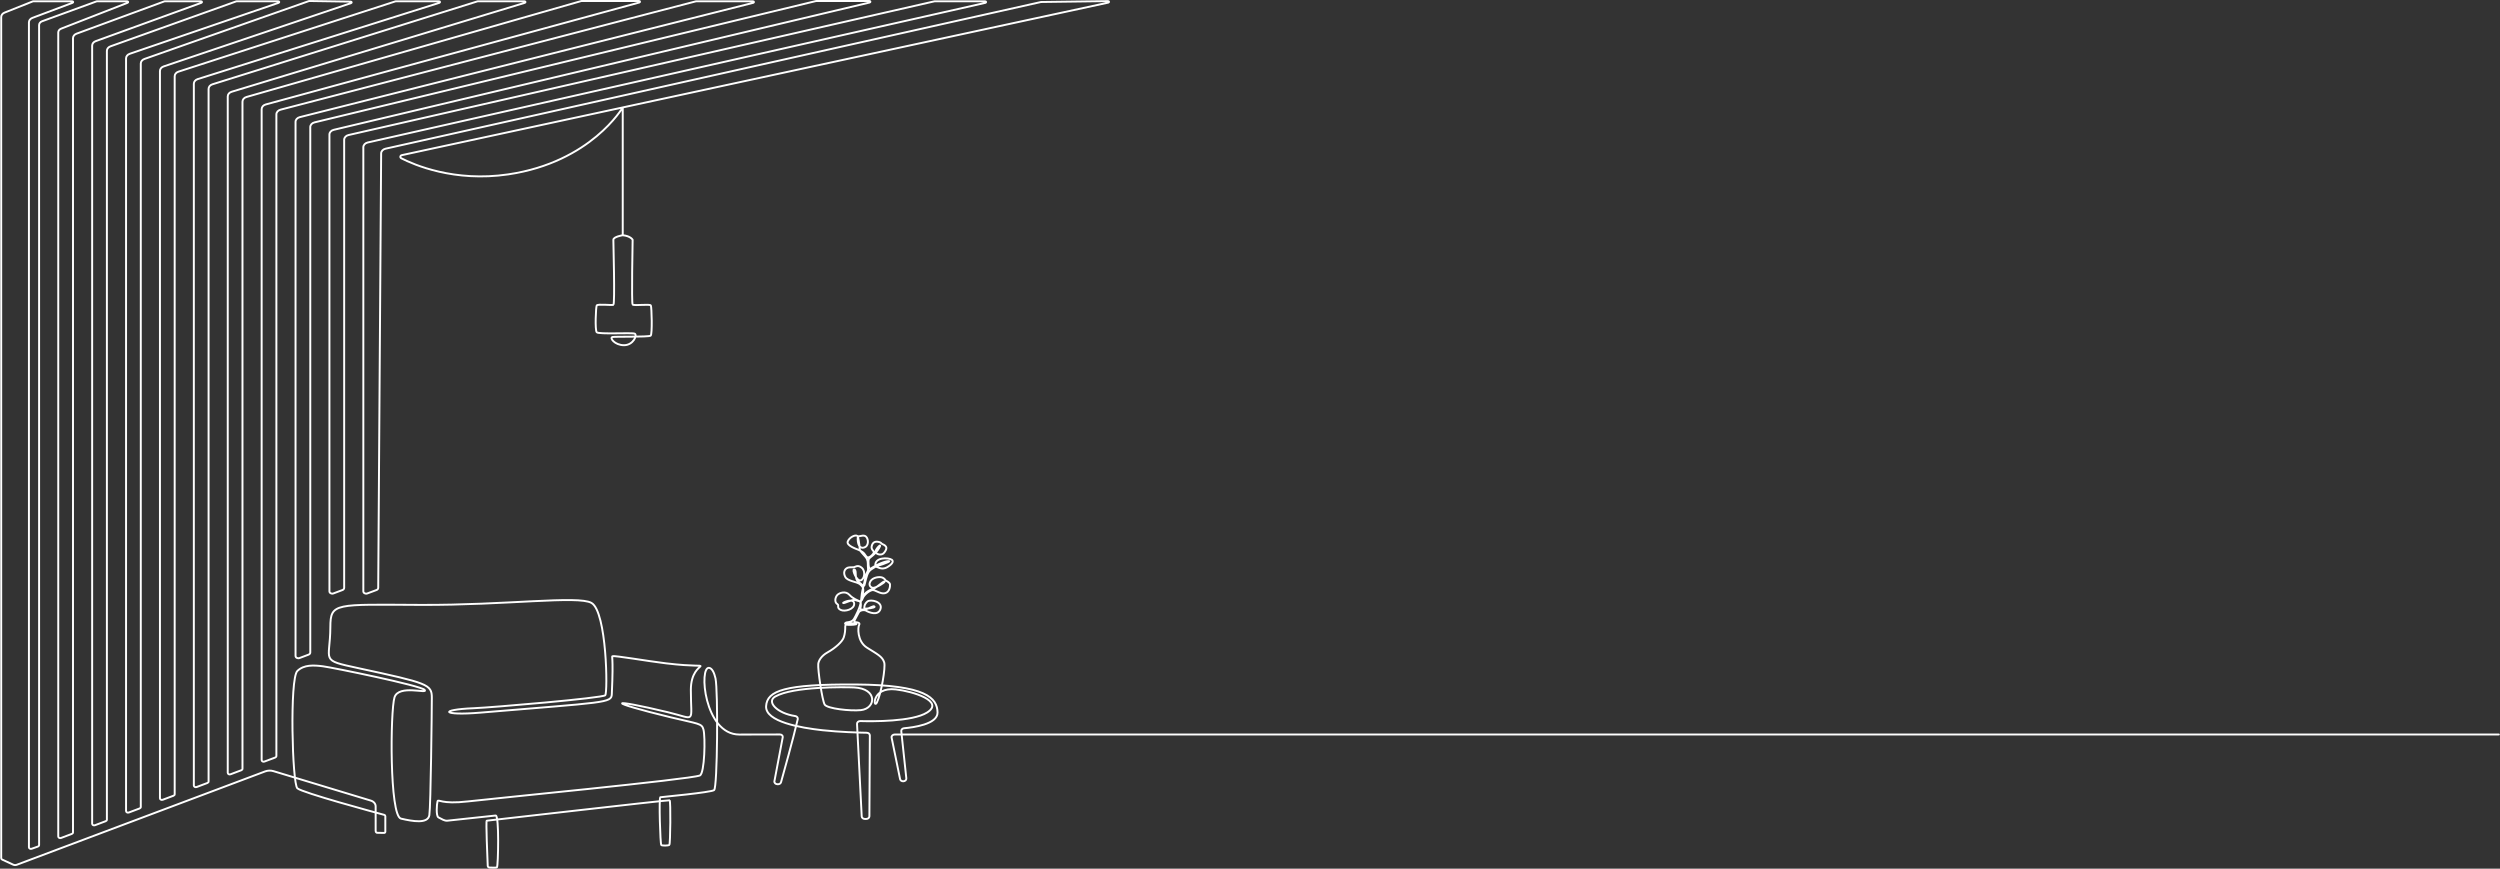 <svg width="1439" height="500" viewBox="0 0 1439 500" fill="none" xmlns="http://www.w3.org/2000/svg">
<rect x="0" y="0" width="1439" height="500" fill="#333333" stroke="none"/>
<path d="M1438.31 422.768H515.045C513.895 422.768 513.02 423.635 513.215 424.583L518.082 448.439C518.228 449.172 518.987 449.71 519.875 449.71C520.942 449.71 521.78 448.944 521.685 448.055L518.769 420.822C518.681 419.993 519.403 419.258 520.391 419.175C525.492 418.739 539.756 416.911 539.642 410.107C539.506 401.823 533.127 394.22 492.409 393.992C451.69 393.766 441.512 397.51 440.968 406.475C440.424 415.44 460.92 418.958 473.406 420.32C483.281 421.398 494.598 421.694 498.9 421.77C499.891 421.787 500.682 422.466 500.678 423.296L500.423 469.873C500.419 470.709 499.606 471.386 498.606 471.386H497.815C496.841 471.386 496.04 470.744 495.998 469.931L493.304 416.64C493.26 415.756 494.124 415.026 495.181 415.057C502.064 415.254 525.161 415.487 533.666 410.107C543.711 403.752 525.89 397.98 515.615 396.831C501.504 395.252 502.719 408.445 504.714 404.408C507.255 399.267 509.796 384.116 508.959 381.312C507.929 377.865 504.837 376.464 499.039 372.803C493.242 369.142 493.758 360.957 494.531 359.664C495.304 358.372 493.253 358.203 492.598 358.157C491.462 358.05 491.585 357.576 492.328 356.201C494.003 353.099 493.705 353.668 494.279 352.522C494.959 351.164 497.537 350.848 498.651 351.566C499.766 352.284 505.325 354.811 506.792 350.573C508.26 346.336 501.162 344.776 499.331 346.189C497.429 347.655 497.292 349.974 497.632 350.202C498.185 350.575 503.786 349.904 503.39 349.198C502.902 348.323 500.703 350.167 498.62 350.564C496.033 351.059 494.961 351.212 495.327 349.676C495.556 348.716 495.799 346.692 494.695 346.069C493.594 345.444 491.166 344.793 488.842 342.309C486.695 340.012 483.038 341.212 481.865 342.578C480.721 343.911 480.184 346.655 481.999 347.742C483.202 348.462 481.367 349.743 483.816 351.038C486.262 352.33 491.981 350.653 491.654 347.328C491.328 344.004 484.994 346.779 485.311 347.108C485.739 347.549 490.479 344.906 492.131 345.36C494.223 345.933 495.732 346.804 496.484 344.613C497.236 342.423 500.076 340.178 501.965 339.687C503.673 339.242 506.508 342.088 509.35 341.457C512.189 340.827 512.405 337.237 512.284 336.308C512.166 335.379 510.426 334.427 510.06 334.3C509.694 334.172 509.306 332.933 507.667 332.382C506.105 331.856 502.333 332.316 500.99 334.629C500.361 335.714 500.058 337.568 502.136 338.321C503.689 338.882 509.69 335.11 509.097 334.791C508.336 334.381 504.557 338.468 502.467 338.994C500.627 339.456 498.461 340.904 497.544 342.057C496.035 343.959 496.297 343.243 496.711 341.274C497.234 338.785 496.734 337.725 494.994 336.264C493.253 334.805 487.921 334.551 486.586 332.148C485.25 329.743 485.968 327.457 488.074 326.737C489.041 326.407 491.006 326.617 491.645 326.457C492.353 326.279 493.867 324.901 496.109 326.884C498.35 328.866 497.588 333.46 495.35 334.075C493.112 334.69 490.215 327.552 491.643 327.798C493.538 328.125 491.312 333.044 494.371 335.11C495.765 336.053 497.139 337.91 497.53 336.931C497.921 335.95 498.653 331.194 500.014 329.22C500.828 328.038 501.902 327.405 503.698 326.325C504.855 325.629 506.984 328.643 510.752 326.418C513.627 324.721 514.536 323.051 513.321 322.204C511.352 320.83 503.374 320.677 503.865 325.598C503.95 326.463 512.743 323.26 511.775 323.01C510.755 322.745 506.01 324.119 501.076 327.36C499.833 328.177 499.629 322.546 500.127 321.714C500.715 320.733 503.733 319.249 505.918 315.605C508.417 311.435 503.214 316.576 504.013 317.917C504.809 319.258 507.341 319.711 508.609 318.453C509.604 317.468 510.613 315.766 509.991 314.684C509.438 313.722 508.079 313.277 507.73 313.091C507.278 312.853 507.186 312.29 505.992 311.988C503.855 311.447 502.418 312.041 501.823 314.1C501.178 316.333 502.897 316.82 502.985 317.819C503.073 318.817 500.19 321.602 499.058 320.669C497.577 319.448 498.132 318.188 494.068 316.449C492.92 315.957 487.039 314.055 487.967 311.658C488.896 309.26 492.27 307.644 493.408 308.453C494.547 309.262 496.095 307.786 497.894 308.48C499.692 309.175 500.456 313.478 498.06 314.848C495.667 316.217 493.746 314.541 493.689 310.346C493.628 306.15 494.931 314.779 494.802 315.721C494.582 317.312 498.377 320.09 499.088 321.942C499.798 323.796 499.363 325.319 499.636 327.182C499.91 329.046 498.551 329.404 498.07 332.49C497.588 335.577 496.385 339.391 496.105 341.535C495.459 346.496 495.885 347.82 492.545 354.414C491.184 357.102 490.84 357.843 487.303 358.265C485.845 358.633 485.5 360.096 491.425 359.558C496.713 359.078 486.53 357.619 486.53 360.527C486.53 362.789 486.401 364.728 485.628 366.988C484.855 369.249 480.967 372.945 476.354 375.497C472.741 377.496 471.191 380.286 470.992 382.15C470.64 385.437 473.262 403.176 474.679 405.544C476.095 407.913 489.576 409.372 495.519 408.747C504.2 407.835 505.425 396.322 491.573 395.695C486.151 395.449 456.527 395.047 446.24 400.916C440.954 403.931 447.321 410.622 457.735 412.166C458.728 412.313 459.376 413.124 459.184 413.952C456.603 425.112 450.977 445.205 449.556 450.244C449.362 450.931 448.631 451.415 447.788 451.415H447.552C446.437 451.415 445.583 450.581 445.756 449.66L450.547 424.334C450.704 423.507 449.938 422.759 448.936 422.76L425.536 422.805C405.237 422.805 402.154 383.173 408.259 384.429C409.96 384.779 411.113 387.262 411.835 390.455C413.362 397.208 412.994 453.456 411.032 454.799C409.069 456.142 380.98 458.751 380.089 458.9C379.198 459.049 380.059 486.008 380.624 486.412C381.188 486.815 384.516 486.84 385.273 486.317C385.88 485.899 386.106 460.763 385.438 460.651C384.125 460.432 280.755 472.395 280.163 472.395C279.633 472.395 280.54 493.852 280.741 498.466C280.762 498.953 281.234 499.342 281.82 499.352C283.248 499.375 285.756 499.59 286.074 499.17C286.728 498.299 287.439 469.211 285.298 469.411C283.157 469.61 259.081 472.244 257.478 472.393C255.871 472.542 254.337 471.506 252.381 470.492C250.872 469.709 251.414 462.702 251.847 461.247C252.303 459.714 253.791 463.133 269.426 461.284C282.472 459.739 397.231 448.613 402.827 446.372C405.621 445.254 406.068 424.235 404.908 419.904C403.938 416.284 402.177 416.793 385.815 412.822C348.14 403.681 350.012 401.715 384.408 409.949C400.96 413.911 397.655 416.922 397.655 397.125C397.655 377.327 417.072 385.826 383.387 381.823C372.794 380.563 353.893 377.233 352.653 377.72C351.794 378.057 353.247 376.422 352.153 399.584C351.912 404.705 348.961 404.112 276.353 410.208C254.534 412.04 252.115 408.501 272.708 407.648C283.921 407.183 346.594 401.804 348.369 400.202C349.887 398.832 349.283 352.156 340.479 347.059C332.897 342.671 291.274 348.402 242.05 348.178C192.826 347.953 190.213 346.837 190.151 360.928C190.061 381.033 183.71 379.731 206.469 384.638C246.239 393.212 248.558 393.957 248.558 401.562C248.558 409.167 247.933 464.041 247.132 469.186C246.329 474.332 237.502 472.764 230.814 471.199C224.126 469.633 224.66 409.018 227.069 401.413C229.476 393.808 246.598 399.623 244.457 397.123C242.316 394.623 191.22 384.189 185.872 383.518C180.521 382.846 174.962 382.523 171.159 386.202C166.644 390.567 168.218 451.066 171.159 453.75C173.909 456.258 215.734 467.578 221.205 469.051C221.557 469.146 221.793 469.418 221.793 469.728V478.798C221.793 479.156 221.441 479.444 221.013 479.434L216.935 479.349C216.238 479.059 216.222 478.538 216.222 478.209V464.134C216.222 462.655 215.113 461.334 213.449 460.831L157.412 443.872C155.848 443.398 154.126 443.452 152.608 444.023L9.614 497.779C8.973 498.02 8.232 497.995 7.617 497.711L1.268 494.781C0.91 494.617 0.687 494.301 0.687 493.959V9.82C0.687 8.729 1.44 7.734 2.618 7.266L18.873 0.801C18.943 0.774 19.019 0.759 19.096 0.759H41.603C42.163 0.759 42.325 1.397 41.816 1.589L18.644 10.3C17.429 10.757 16.649 11.767 16.649 12.882V487.689C16.649 488.361 17.469 488.815 18.209 488.554L21.82 487.277C22.234 487.13 22.505 486.789 22.505 486.412V14.439C22.505 13.487 23.178 12.626 24.222 12.245L55.57 0.795C55.635 0.772 55.706 0.759 55.778 0.759H73.251C73.807 0.759 73.973 1.389 73.471 1.585L35.187 16.506C34.178 16.899 33.532 17.746 33.532 18.677V481.483C33.532 482.165 34.373 482.619 35.115 482.339L41.353 479.995C41.755 479.845 42.015 479.51 42.015 479.14V21.986C42.015 20.864 42.808 19.848 44.035 19.397L94.594 0.797C94.659 0.772 94.731 0.76 94.802 0.76H115.745C116.307 0.76 116.467 1.405 115.951 1.593L55.079 23.687C53.843 24.136 53.042 25.156 53.042 26.282V474.155C53.042 474.837 53.883 475.291 54.625 475.011L60.863 472.667C61.265 472.516 61.525 472.182 61.525 471.812V29.281C61.525 28.149 62.332 27.126 63.577 26.68L135.951 0.795C136.016 0.772 136.086 0.76 136.155 0.76H160.22C160.789 0.76 160.944 1.416 160.416 1.596L74.656 30.976C73.385 31.412 72.555 32.447 72.555 33.594V466.827C72.555 467.509 73.395 467.963 74.138 467.683L80.375 465.339C80.778 465.188 81.037 464.854 81.037 464.484V36.561C81.037 35.423 81.854 34.395 83.108 33.952L177.825 0.611C177.892 0.588 177.964 0.577 178.035 0.577L201.922 0.94C202.486 0.948 202.63 1.6 202.107 1.776L94.182 38.248C92.902 38.68 92.067 39.719 92.067 40.872V459.496C92.067 460.177 92.907 460.629 93.65 460.351L99.887 458.009C100.29 457.858 100.549 457.524 100.549 457.154V43.889C100.549 42.72 101.408 41.673 102.711 41.251L227.595 0.789C227.655 0.77 227.717 0.76 227.782 0.76H252.756C253.333 0.76 253.478 1.43 252.939 1.6L113.764 45.545C112.447 45.961 111.574 47.016 111.574 48.193V452.166C111.574 452.847 112.415 453.299 113.157 453.021L119.395 450.679C119.797 450.528 120.057 450.194 120.057 449.824V51.186C120.057 50.006 120.931 48.949 122.255 48.537L274.814 0.788C274.872 0.77 274.935 0.76 274.997 0.76H301.955C302.535 0.76 302.677 1.436 302.133 1.602L133.318 52.829C131.98 53.235 131.089 54.298 131.089 55.488V444.836C131.089 445.517 131.929 445.971 132.672 445.691L138.909 443.347C139.312 443.197 139.571 442.862 139.571 442.492V58.514C139.571 57.305 140.49 56.231 141.858 55.838L334.564 0.6C334.617 0.584 334.675 0.577 334.733 0.577H367.869C368.459 0.577 368.591 1.269 368.031 1.422L152.936 60.138C151.545 60.517 150.604 61.602 150.604 62.827V437.508C150.604 438.189 151.444 438.643 152.187 438.363L158.424 436.019C158.826 435.869 159.086 435.534 159.086 435.164V65.844C159.086 64.606 160.048 63.512 161.462 63.143L400.506 0.78C400.557 0.766 400.608 0.76 400.661 0.76H433.455C434.053 0.76 434.178 1.465 433.606 1.61L172.518 67.44C171.09 67.8 170.111 68.901 170.111 70.15V377.554C170.111 378.529 171.315 379.179 172.379 378.781L177.644 376.801C178.221 376.584 178.593 376.104 178.593 375.574V73.16C178.593 71.901 179.588 70.792 181.037 70.444L469.71 0.592C469.756 0.581 469.805 0.575 469.853 0.575H500.49C501.092 0.575 501.212 1.289 500.632 1.426L192.081 74.732C190.625 75.078 189.623 76.189 189.623 77.452V340.36C189.623 341.335 190.827 341.986 191.889 341.587L197.154 339.609C197.733 339.393 198.103 338.913 198.103 338.383V80.463C198.103 79.188 199.124 78.07 200.596 77.733L537.802 0.776C537.846 0.766 537.892 0.76 537.939 0.76H567.095C567.701 0.76 567.815 1.48 567.231 1.614L211.633 82.023C210.156 82.356 209.133 83.476 209.133 84.753V340.368C209.133 341.341 210.332 341.991 211.394 341.597L216.745 339.605C217.321 339.391 217.696 338.913 217.699 338.384L219.386 88.314C219.395 87.039 220.423 85.926 221.895 85.597L599.128 1.171C599.169 1.161 599.211 1.157 599.253 1.155L637.835 0.635C638.451 0.627 638.569 1.36 637.974 1.488L231.339 89.293C230.316 89.514 230.108 90.651 231.008 91.114C238.146 94.787 261.41 104.969 292.579 100.369C340.183 93.345 358.445 61.842 358.445 61.842V135.396C358.445 135.396 353.055 136.272 353.055 138.025C353.055 139.778 354.032 175.064 353.055 175.463C352.088 175.858 343.985 174.826 343.472 175.838C342.962 176.842 342.409 189.941 343.472 191.239C344.536 192.542 363.694 191.353 365.33 192.054C367.006 192.77 364.567 198.701 359.195 198.701C353.824 198.701 350.625 194.386 352.606 193.973C354.09 193.664 372.982 194.07 374.507 193.217C375.546 192.636 375.109 176.666 374.62 175.84C374.021 174.828 365.215 176.146 364.139 175.298C363.444 174.751 364.139 138.027 364.139 138.027C364.139 138.027 363.039 135.856 358.448 135.398" stroke="white" stroke-width="1.122" stroke-linecap="round" stroke-linejoin="round"/>
</svg>
